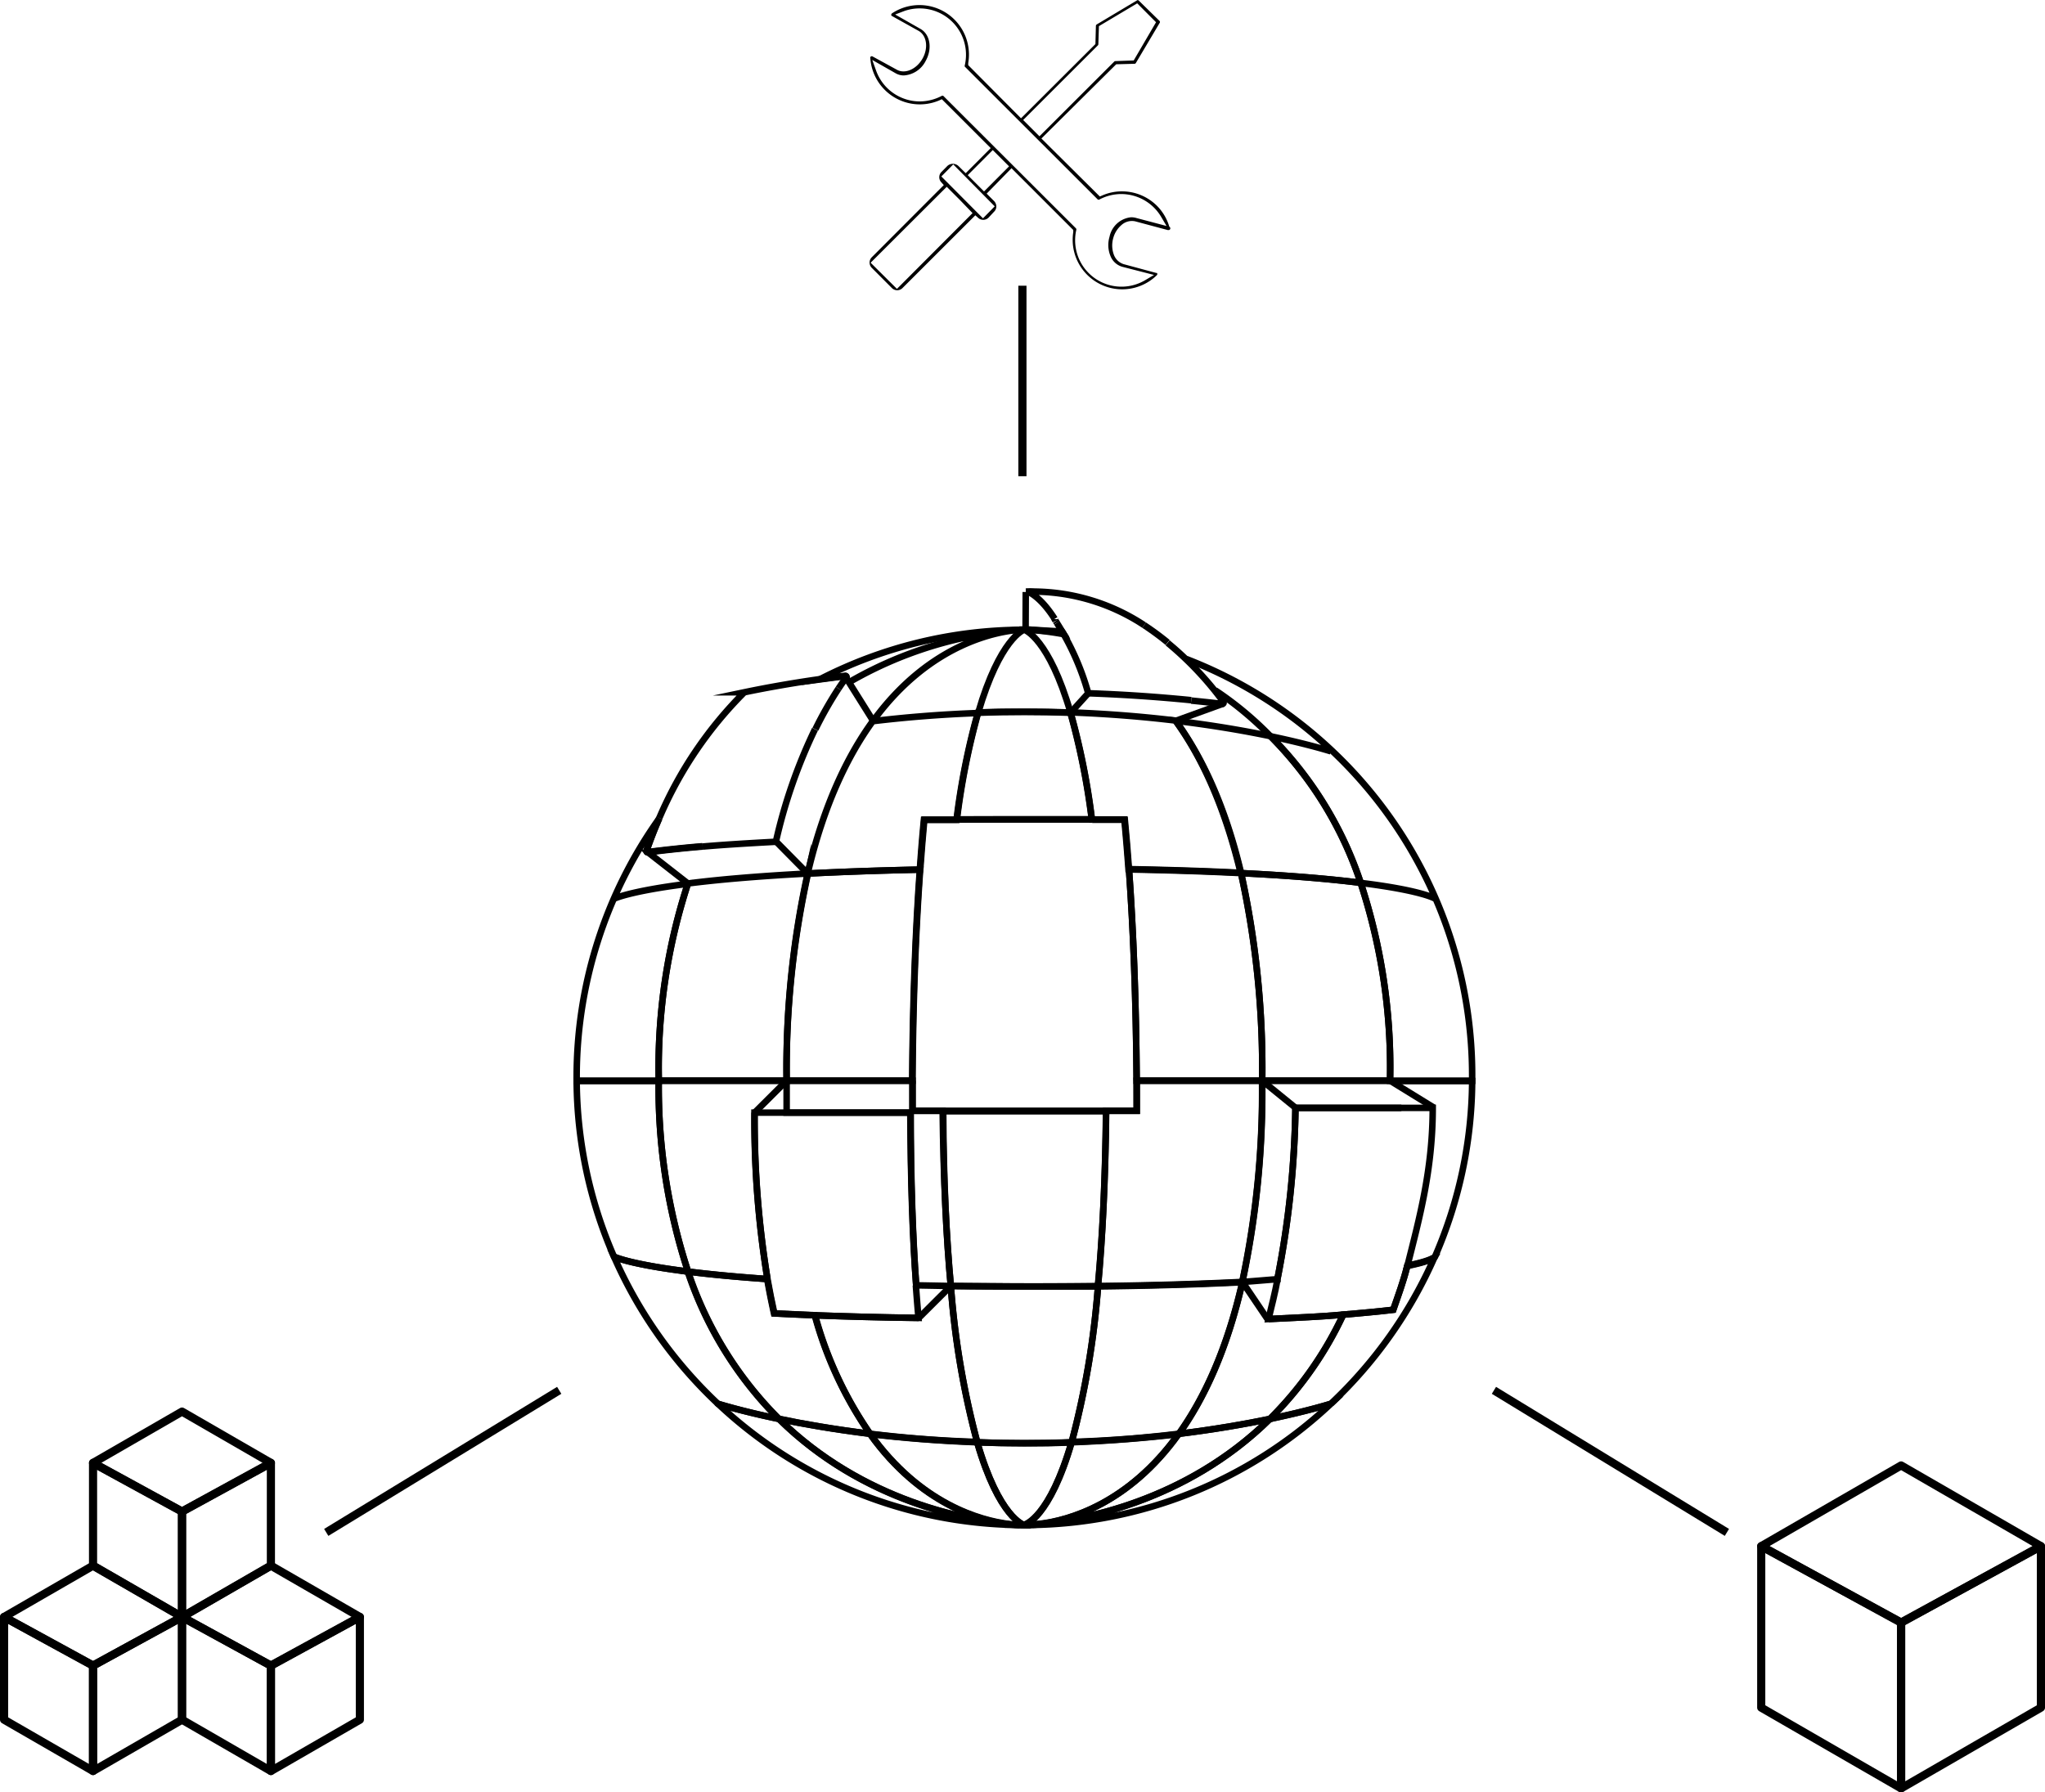 <svg xmlns="http://www.w3.org/2000/svg" viewBox="0 0 251 220.02"><defs><style>.cls-1,.cls-2{fill:none;stroke:#000;}.cls-1{stroke-linecap:square;stroke-linejoin:round;}.cls-2{stroke-miterlimit:10;stroke-width:0.8px;}</style></defs><title>资源 2</title><g id="图层_2" data-name="图层 2"><g id="Layer_1" data-name="Layer 1"><polygon class="cls-1" points="250.5 189.8 233.34 179.89 216.17 189.8 233.34 199.18 250.5 189.8"/><polygon class="cls-1" points="233.34 199.18 233.34 219.53 250.5 209.62 250.5 189.8 233.34 199.18"/><polygon class="cls-1" points="216.17 189.8 216.17 209.62 233.34 219.53 233.34 199.18 216.17 189.8"/><line class="cls-1" x1="125.49" y1="35.57" x2="125.49" y2="57.96"/><line class="cls-1" x1="40.47" y1="187.85" x2="68.21" y2="170.93"/><line class="cls-1" x1="211.53" y1="187.85" x2="183.79" y2="170.93"/><path class="cls-2" d="M170.62,132.66h-15.7a111.93,111.93,0,0,1-2.43,24.7c1.19-.07,3.23-.26,4.3-.33A116.11,116.11,0,0,0,159,136h12.24"/><path class="cls-2" d="M112.45,157.78l4.25.08c-.54-5.91-.9-13-1-21.5H112c0-1.26,0-2.49,0-3.7H96.55c0,1.34,0,2.65,0,3.92h15.18C111.78,144.83,112,151.84,112.45,157.78Z"/><path class="cls-2" d="M126.58,100.57l7.44,0a88.94,88.94,0,0,0-2.62-13.1c-1.83-.07-3.72-.1-5.67-.1s-3.84,0-5.67.1a89.21,89.21,0,0,0-2.61,13.12C120.36,100.58,123.39,100.57,126.58,100.57Z"/><path class="cls-2" d="M125.72,77.28h0Z"/><path class="cls-2" d="M125.73,187.21Z"/><path class="cls-2" d="M125.74,77.28h0Z"/><path class="cls-2" d="M125.16,187.2h0Z"/><path class="cls-2" d="M125.88,77.28h0Z"/><path class="cls-2" d="M125.74,77.28h0Z"/><path class="cls-2" d="M125.74,77.28h0Z"/><polygon class="cls-2" points="125.73 187.21 125.73 187.21 125.74 187.21 125.73 187.21 125.73 187.21"/><path class="cls-2" d="M125.66,187.21h0Z"/><path class="cls-2" d="M125.81,187.21h0Z"/><path class="cls-2" d="M125.74,187.21h0Z"/><path class="cls-2" d="M139.52,136.36h-3.77c-.08,8.51-.44,15.61-1,21.51,7-.08,12.85-.27,17.72-.51a111.93,111.93,0,0,0,2.43-24.7H139.51C139.52,133.87,139.52,135.1,139.52,136.36Z"/><path class="cls-2" d="M131.4,87.49c-2.66-9.1-5.58-10.15-5.67-10.18s-3,1.08-5.67,10.18c1.83-.07,3.72-.1,5.67-.1S129.57,87.42,131.4,87.49Z"/><path class="cls-2" d="M100,161.46c-1.77-.07-3.44-.15-5-.23-.3-1.35-.58-2.75-.84-4.22-4-.28-7.22-.6-9.75-.92A46.12,46.12,0,0,0,95.6,174.18c3,.62,6.74,1.28,11.19,1.83A47.3,47.3,0,0,1,100,161.46Z"/><path class="cls-2" d="M134,100.59l4,0q.28,2.91.51,6.1c5.28.1,9.83.25,13.76.45-2-8.34-4.86-14.36-8-18.69-3.83-.46-8.16-.83-12.9-1A88.94,88.94,0,0,1,134,100.59Z"/><path class="cls-2" d="M139.51,132.66h15.41a111.87,111.87,0,0,0-2.59-25.48c-3.93-.2-8.48-.35-13.76-.45C139.1,114.14,139.44,122.72,139.51,132.66Z"/><path class="cls-2" d="M96.55,132.66H80.85a72.43,72.43,0,0,0,3.6,23.43c2.53.32,5.73.64,9.75.92a121.19,121.19,0,0,1-1.58-20.43"/><path class="cls-2" d="M126.35,157.92c-3.44,0-6.65,0-9.65-.06a103.65,103.65,0,0,0,3.24,19.19c1.87.07,3.8.11,5.79.11s3.93,0,5.8-.11a104.37,104.37,0,0,0,3.24-19.18C132.13,157.9,129.33,157.92,126.35,157.92Z"/><path class="cls-2" d="M134,100.59l-7.44,0c-3.19,0-6.22,0-9.13,0"/><path class="cls-2" d="M112,132.66c0,1.21,0,2.44,0,3.7h3.77"/><path class="cls-2" d="M135.75,136.36h3.77c0-1.26,0-2.49,0-3.7"/><path class="cls-2" d="M138.57,106.73q-.23-3.2-.51-6.1l-4,0"/><path class="cls-2" d="M139.51,132.66c-.07-9.94-.41-18.52-.94-25.93"/><path class="cls-2" d="M117.45,100.61l-4,0q-.27,2.91-.5,6.1"/><path class="cls-2" d="M112.9,106.75c-.53,7.4-.87,16-.94,25.91"/><path class="cls-2" d="M116.7,157.86c3,0,6.21.06,9.65.06,3,0,5.78,0,8.42,0,.54-5.9.9-13,1-21.51h-20C115.8,144.87,116.16,152,116.7,157.86Z"/><line class="cls-2" x1="115.72" y1="136.36" x2="135.75" y2="136.36"/><path class="cls-2" d="M106.79,176c-4.45-.55-8.22-1.21-11.19-1.83,10.44,10.28,23.4,12.45,28.22,12.91C120.4,186.65,113,184.68,106.79,176Z"/><path class="cls-2" d="M131.53,177.05c4.84-.18,9.26-.56,13.15-1,3.1-4.33,5.92-10.34,7.81-18.65-4.87.24-10.71.43-17.72.51A104.37,104.37,0,0,1,131.53,177.05Z"/><path class="cls-2" d="M119.94,177.05c2.7,9.29,5.71,10.13,5.79,10.16s3.1-.87,5.8-10.16c-1.87.07-3.8.11-5.8.11S121.81,177.12,119.94,177.05Z"/><path class="cls-2" d="M112.77,161.78c-4.76-.06-9-.18-12.73-.32A47.3,47.3,0,0,0,106.79,176c3.89.48,8.3.86,13.15,1a103.65,103.65,0,0,1-3.24-19.19"/><path class="cls-2" d="M112.45,157.78c-.42-5.94-.67-12.95-.67-21.2H96.6"/><path class="cls-2" d="M94.2,157c.26,1.47.54,2.87.84,4.22,1.56.08,3.23.16,5,.23"/><path class="cls-2" d="M96.6,136.58h-4A121.19,121.19,0,0,0,94.2,157"/><path class="cls-2" d="M100,161.46c3.75.14,8,.26,12.73.32-.11-1.27-.22-2.61-.32-4"/><path class="cls-2" d="M125.93,187.2h.37c.33,0,.79,0,1.35-.11C126.81,187.17,126.22,187.19,125.93,187.2Z"/><path class="cls-2" d="M125.7,77.28h-.12l-.47,0Z"/><path class="cls-2" d="M84.43,108.45a72.9,72.9,0,0,0-3.58,23.79v.42h15.7a111.59,111.59,0,0,1,2.58-25.43C92.69,107.57,87.93,108,84.43,108.45Z"/><path class="cls-2" d="M99.13,107.23c3.93-.2,8.49-.37,13.77-.48q.22-3.19.5-6.1l4,0a89.21,89.21,0,0,1,2.61-13.12c-4.73.17-9.06.54-12.89,1C104,92.83,101.09,98.87,99.13,107.23Z"/><path class="cls-2" d="M100.55,83.38c-3.56.51-6.65,1.07-9.19,1.6a48.94,48.94,0,0,0-10.44,15.44"/><path class="cls-2" d="M86.23,103.92c2.53-.22,5.32-.39,9-.59a64.14,64.14,0,0,1,4.8-13.81"/><path class="cls-2" d="M96.55,132.66H112c.07-9.93.41-18.51.94-25.91-5.28.11-9.84.28-13.77.48A111.59,111.59,0,0,0,96.55,132.66Z"/><path class="cls-2" d="M107.17,88.49c7.11-9.75,15.59-11,17.94-11.18a48.66,48.66,0,0,0-21,6.5"/><path class="cls-2" d="M100.08,89.52a46.4,46.4,0,0,1,2.84-5"/><path class="cls-2" d="M86.23,103.92c-2.29.19-4.36.41-6.74.71a.13.13,0,0,1-.14-.17c.49-1.41,1-2.75,1.57-4a54.68,54.68,0,0,0-10.14,31.82v.42H80.85v-.42a72.9,72.9,0,0,1,3.58-23.79c-7.29.92-9.07,1.84-9.07,1.84s1.78-.92,9.07-1.84"/><path class="cls-2" d="M125.11,77.31l.47,0a54.84,54.84,0,0,0-25,6.1l3.18-.42a.13.13,0,0,1,.12.21"/><path class="cls-2" d="M80.92,100.42c-.56,1.29-1.08,2.63-1.57,4a.13.13,0,0,0,.14.17c2.38-.3,4.45-.52,6.74-.71"/><path class="cls-2" d="M102.92,84.52q.47-.7.93-1.35a.13.13,0,0,0-.12-.21l-3.18.42"/><path class="cls-2" d="M127.65,187.09c-.56.07-1,.1-1.35.11a54.74,54.74,0,0,0,37.05-14.88s-2.71.87-7.48,1.86C145.43,184.46,132.47,186.63,127.65,187.09Z"/><path class="cls-2" d="M171,160.78c-1.65.2-3.94.41-6.14.6a44.63,44.63,0,0,1-9,12.8c4.77-1,7.45-1.85,7.48-1.86a55.06,55.06,0,0,0,12.76-18.06s-.26.48-3.37,1.1C172.27,157.26,171.6,159.06,171,160.78Z"/><path class="cls-2" d="M123.82,187.09c.56.07,1,.1,1.34.11h.38C125.25,187.19,124.66,187.17,123.82,187.09Z"/><path class="cls-2" d="M149.14,84.73a41.49,41.49,0,0,1,6.8,5.65c4.76,1,7.41,1.85,7.41,1.85s-2.65-.86-7.41-1.85a46,46,0,0,1,11.07,18c7.54.94,9.1,1.92,9.1,1.92s-1.56-1-9.1-1.92a72.69,72.69,0,0,1,3.61,23.87v.42h10.07c0-.14,0-.28,0-.42a54.77,54.77,0,0,0-35.1-51.36"/><path class="cls-2" d="M130.45,77.67l-.11-.17c-1,0-3.49-.21-4.46-.22l.48,0C126.9,77.34,129.33,77.53,130.45,77.67Z"/><path class="cls-2" d="M171.22,136h4.63c0,7.63-1.66,13.62-3.11,19.4,3.11-.62,3.37-1.1,3.37-1.1a54.62,54.62,0,0,0,4.58-21.6H170.62"/><path class="cls-2" d="M95.6,174.18c-4.77-1-7.44-1.85-7.48-1.86a54.74,54.74,0,0,0,37,14.88c-.32,0-.78,0-1.34-.11C119,186.63,106,184.46,95.6,174.18Z"/><path class="cls-2" d="M84.45,156.09c-7.3-.91-9.09-1.83-9.09-1.83a55.21,55.21,0,0,0,12.76,18.06s2.71.87,7.48,1.86A46.12,46.12,0,0,1,84.45,156.09Z"/><path class="cls-2" d="M80.85,132.66H70.78a54.62,54.62,0,0,0,4.58,21.6s1.79.92,9.09,1.83A72.43,72.43,0,0,1,80.85,132.66Z"/><path class="cls-2" d="M126.36,77.31l-.48,0h-.11Z"/><path class="cls-2" d="M127.65,187.09c4.82-.46,17.78-2.63,28.22-12.91-3,.62-6.74,1.28-11.19,1.83C138.46,184.68,131.07,186.65,127.65,187.09Z"/><path class="cls-2" d="M119.94,177.05c-4.85-.18-9.26-.56-13.15-1,6.22,8.67,13.61,10.64,17,11.08.84.08,1.43.1,1.72.11h.19C125.65,187.18,122.64,186.34,119.94,177.05Z"/><path class="cls-2" d="M172,136H159A116.11,116.11,0,0,1,156.79,157"/><path class="cls-2" d="M164.87,161.38c2.2-.19,4.49-.4,6.14-.6.59-1.72,1.26-3.52,1.73-5.42"/><path class="cls-2" d="M144.68,176c-3.89.48-8.31.86-13.15,1-2.7,9.29-5.71,10.13-5.8,10.16h.2c.29,0,.88,0,1.72-.11C131.07,186.65,138.46,184.68,144.68,176Z"/><polygon class="cls-2" points="125.73 187.21 125.74 187.21 125.73 187.21 125.73 187.21"/><path class="cls-2" d="M152.49,157.36c-1.89,8.31-4.71,14.32-7.81,18.65,4.45-.55,8.22-1.21,11.19-1.83a44.63,44.63,0,0,0,9-12.8c-2.81.25-5.31.35-9.17.54"/><path class="cls-2" d="M164.87,161.38c-2.81.25-5.31.35-9.17.54.35-1.55.81-3.18,1.09-4.89"/><path class="cls-2" d="M130.45,77.67c-1.12-.14-3.55-.33-4.09-.36a39,39,0,0,1,4.2.54Z"/><path class="cls-2" d="M129.71,76.45a32.11,32.11,0,0,1,3.86,8.65c4.52.16,8.74.46,12.64.85"/><path class="cls-2" d="M140.43,76.74A24.9,24.9,0,0,0,127,72.62a8.63,8.63,0,0,0-1.08,0h.2s1.5.47,3.33,3.35"/><path class="cls-2" d="M129.45,76c0,.07.09.14.13.22"/><path class="cls-2" d="M143.31,78.86a34.09,34.09,0,0,0-2.88-2.12"/><path class="cls-2" d="M129.58,76.24a2.39,2.39,0,0,1,.13.21"/><path class="cls-2" d="M146.21,86c1.3.13,2.57.26,3.79.41a.16.16,0,0,0,.15-.26,40.36,40.36,0,0,0-6.84-7.24"/><path class="cls-2" d="M154.92,132.66h15.7v-.42A72.69,72.69,0,0,0,167,108.37c-3.48-.44-8.23-.87-14.68-1.19A111.87,111.87,0,0,1,154.92,132.66Z"/><path class="cls-2" d="M152.33,107.18c6.45.32,11.2.75,14.68,1.19a46,46,0,0,0-11.07-18c-3.06-.64-7-1.33-11.64-1.89C147.47,92.82,150.36,98.84,152.33,107.18Z"/><line class="cls-2" x1="158.98" y1="135.96" x2="154.92" y2="132.66"/><line class="cls-2" x1="175.98" y1="135.96" x2="170.62" y2="132.66"/><line class="cls-2" x1="155.57" y1="161.92" x2="152.49" y2="157.36"/><line class="cls-2" x1="112.77" y1="161.78" x2="116.7" y2="157.86"/><line class="cls-2" x1="92.62" y1="136.58" x2="96.55" y2="132.66"/><line class="cls-2" x1="125.9" y1="72.67" x2="125.88" y2="77.28"/><line class="cls-2" x1="133.57" y1="85.1" x2="131.4" y2="87.49"/><line class="cls-2" x1="144.3" y1="88.49" x2="150.18" y2="86.36"/><line class="cls-2" x1="95.28" y1="103.33" x2="99.13" y2="107.23"/><line class="cls-2" x1="103.77" y1="83.07" x2="107.17" y2="88.49"/><line class="cls-2" x1="79.41" y1="104.53" x2="84.43" y2="108.45"/><polygon class="cls-1" points="22.34 198.49 11.42 192.19 0.5 198.49 11.42 204.46 22.34 198.49"/><polygon class="cls-1" points="11.42 204.46 11.42 217.4 22.34 211.1 22.34 198.49 11.42 204.46"/><polygon class="cls-1" points="0.5 198.49 0.5 211.1 11.42 217.4 11.42 204.46 0.5 198.49"/><polygon class="cls-1" points="44.17 198.49 33.25 192.19 22.34 198.49 33.25 204.46 44.17 198.49"/><polygon class="cls-1" points="33.25 204.46 33.25 217.4 44.17 211.1 44.17 198.49 33.25 204.46"/><polygon class="cls-1" points="22.34 198.49 22.34 211.1 33.25 217.4 33.25 204.46 22.34 198.49"/><polygon class="cls-1" points="33.25 179.58 22.34 173.28 11.42 179.58 22.34 185.55 33.25 179.58"/><polygon class="cls-1" points="22.34 185.55 22.34 198.49 33.25 192.19 33.25 179.58 22.34 185.55"/><polygon class="cls-1" points="11.42 179.58 11.42 192.19 22.34 198.49 22.34 185.55 11.42 179.58"/><path d="M143.51,27.8A6,6,0,0,0,142,25.26h0a6.09,6.09,0,0,0-4.28-1.77h0a6,6,0,0,0-2.4.49l-.33.14L127.82,17,137,7.89l2.25-.06a.19.19,0,0,0,.16-.09l2.92-4.92a.19.19,0,0,0,0-.24L139.76.06a.17.17,0,0,0-.23,0L134.61,3a.23.23,0,0,0-.1.16l-.06,2.25-9.13,9.11L118.84,8l0-.27a6.08,6.08,0,0,0-9.36-6.09.21.21,0,0,0-.08.12.29.29,0,0,0,0,.14.13.13,0,0,0,.07.06l3.28,1.83c1,.57,1.22,2.09.48,3.4s-2.15,1.93-3.15,1.37l-3-1.64a.17.17,0,0,0-.15,0,.21.21,0,0,0-.11.09.15.15,0,0,0,0,.11,6.09,6.09,0,0,0,8.45,5.21l.33-.15,6,6-3.07,3.08-.9-.89a1,1,0,0,0-1.35,0l-.71.72a.91.91,0,0,0-.06,1.26l.33.37L107,31.58a.92.92,0,0,0,0,1.3l2.47,2.48a.92.92,0,0,0,1.3,0l8.94-8.93.37.33a.92.92,0,0,0,1.26-.05L122,26a.93.93,0,0,0,.29-.64,1,1,0,0,0-.26-.66l-.93-.93,3.05-3.12,7.58,7.58,0,.27A6.08,6.08,0,0,0,142,33.77a.2.2,0,0,0,0-.26l-.07,0-4-1.08a1.9,1.9,0,0,1-1.22-1.17,3.27,3.27,0,0,1-.08-2,3.2,3.2,0,0,1,1-1.62,1.91,1.91,0,0,1,1.7-.47l4,1.07h.12a.2.2,0,0,0,.19-.19.29.29,0,0,0,0-.09ZM134.76,5.56a.21.21,0,0,0,.05-.13l.07-2.22,4.7-2.8,2.31,2.32-2.74,4.69-2.25.08a.18.18,0,0,0-.14.06l-9.18,9.17-2-2Zm-24.67,29.9-3.23-3.21,9.34-9.32,1.62,1.62,1.55,1.61Zm12-10.13-1.44,1.47-5.11-5.14L117,20.18Zm-1.31-1.83-2-2,3.07-3.08,2,2Zm18.58,3.23a2.31,2.31,0,0,0-.52-.06,3,3,0,0,0-2.66,2.4,3.54,3.54,0,0,0,.11,2.34,2.22,2.22,0,0,0,1.46,1.34l3.89,1-1.08.64a5.69,5.69,0,0,1-8.45-6.19.21.21,0,0,0-.06-.18L115.79,11.78a.19.19,0,0,0-.22,0,5.85,5.85,0,0,1-2.68.67h0a5.7,5.7,0,0,1-5.35-3.76l-.48-1.33L109.94,9a2,2,0,0,0,1,.26,3.23,3.23,0,0,0,2.67-1.77c.85-1.51.56-3.27-.63-3.94l-3.11-1.77L111,1.35A5.69,5.69,0,0,1,118.42,8a.24.24,0,0,0,0,.18l16.31,16.3a.2.2,0,0,0,.23,0,5.75,5.75,0,0,1,2.66-.66h0a5.71,5.71,0,0,1,4.9,2.8l.66,1.12Z"/></g></g></svg>
